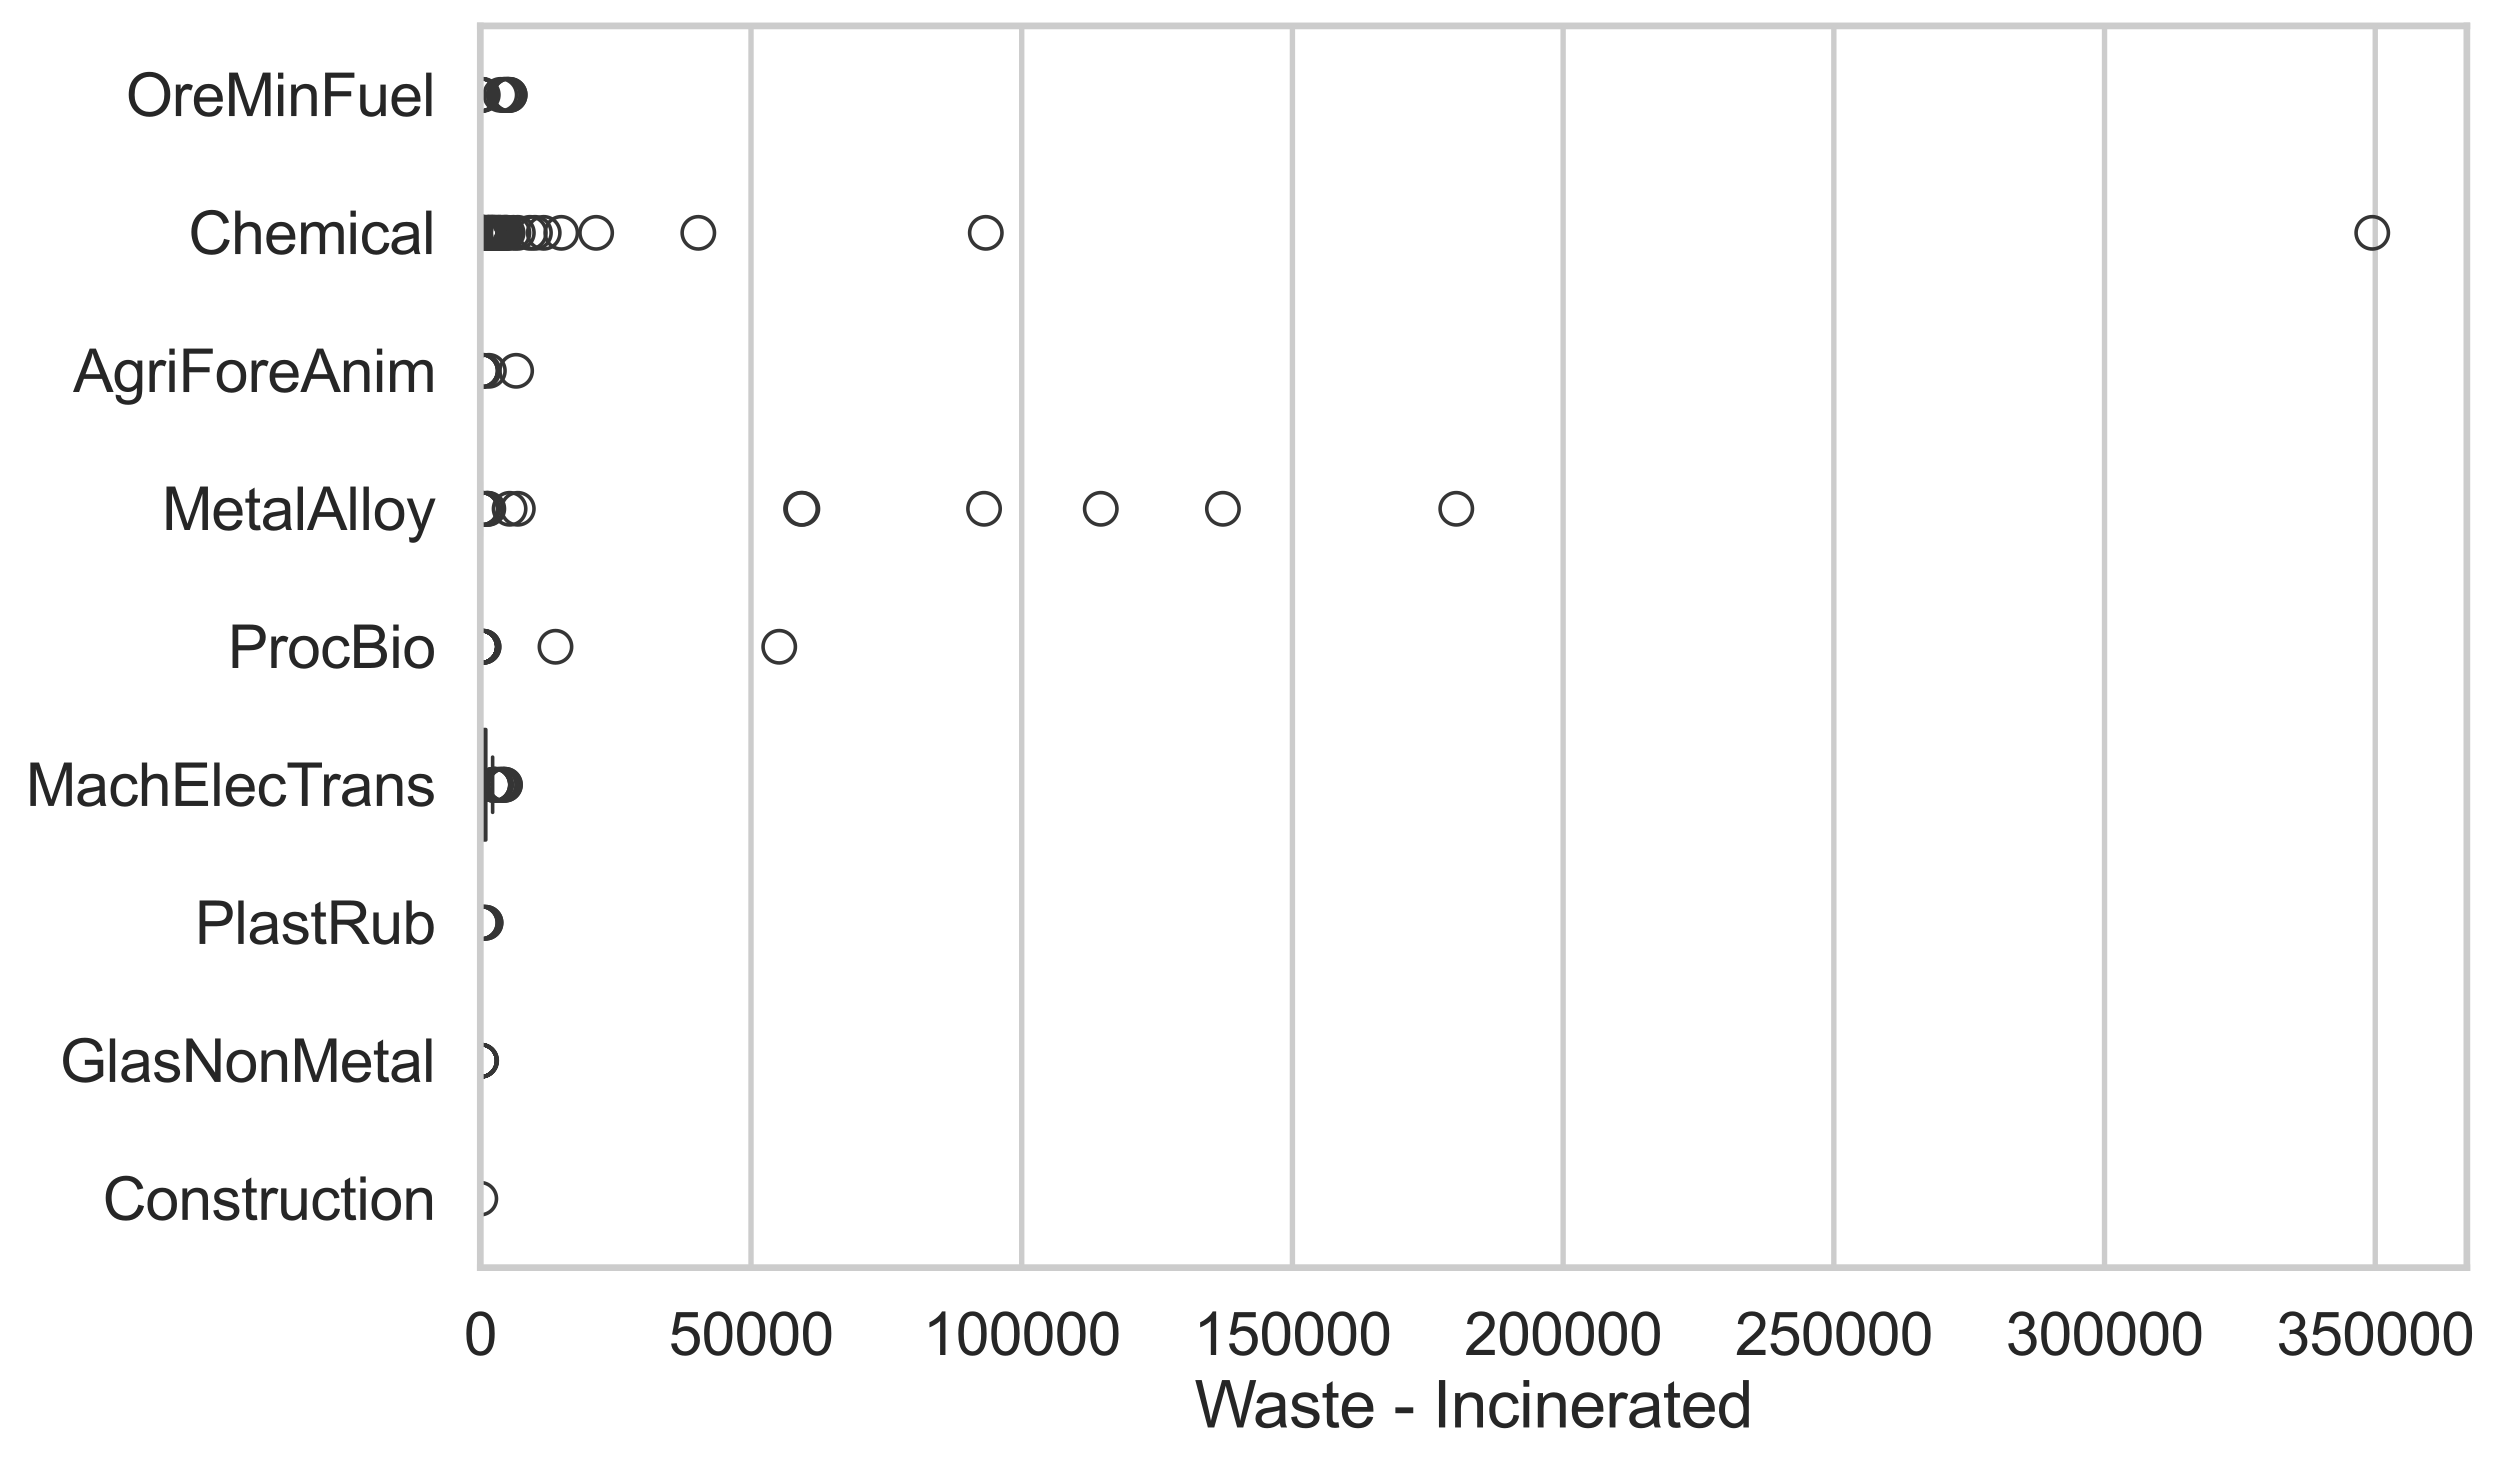 <?xml version="1.0" encoding="utf-8" standalone="no"?>
<!DOCTYPE svg PUBLIC "-//W3C//DTD SVG 1.1//EN"
  "http://www.w3.org/Graphics/SVG/1.1/DTD/svg11.dtd">
<svg xmlns:xlink="http://www.w3.org/1999/xlink" width="695.886pt" height="408.111pt" viewBox="0 0 695.886 408.111" xmlns="http://www.w3.org/2000/svg" version="1.1">
 <defs>
  <style type="text/css">*{stroke-linejoin: round; stroke-linecap: butt}</style>
 </defs>
 <g id="figure_1">
  <g id="patch_1">
   <path d="M 0 408.111 
L 695.886 408.111 
L 695.886 0 
L 0 0 
z
" style="fill: #ffffff"/>
  </g>
  <g id="axes_1">
   <g id="patch_2">
    <path d="M 133.697 352.86 
L 686.659 352.86 
L 686.659 7.2 
L 133.697 7.2 
z
" style="fill: #ffffff"/>
   </g>
   <g id="matplotlib.axis_1">
    <g id="xtick_1">
     <g id="line2d_1">
      <path d="M 133.697 352.86 
L 133.697 7.2 
" clip-path="url(#p7b40e8d16a)" style="fill: none; stroke: #cccccc; stroke-width: 1.5; stroke-linecap: round"/>
     </g>
     <g id="text_1">
      <!-- 0 -->
      <g style="fill: #262626" transform="translate(129.109 377.17) scale(0.165 -0.165)">
       <defs>
        <path id="ArialMT-30" d="M 266 2259 
Q 266 3072 433 3567 
Q 600 4063 929 4331 
Q 1259 4600 1759 4600 
Q 2128 4600 2406 4451 
Q 2684 4303 2865 4023 
Q 3047 3744 3150 3342 
Q 3253 2941 3253 2259 
Q 3253 1453 3087 958 
Q 2922 463 2592 192 
Q 2263 -78 1759 -78 
Q 1097 -78 719 397 
Q 266 969 266 2259 
z
M 844 2259 
Q 844 1131 1108 757 
Q 1372 384 1759 384 
Q 2147 384 2411 759 
Q 2675 1134 2675 2259 
Q 2675 3391 2411 3762 
Q 2147 4134 1753 4134 
Q 1366 4134 1134 3806 
Q 844 3388 844 2259 
z
" transform="scale(0.016)"/>
       </defs>
       <use xlink:href="#ArialMT-30"/>
      </g>
     </g>
    </g>
    <g id="xtick_2">
     <g id="line2d_2">
      <path d="M 209.049 352.86 
L 209.049 7.2 
" clip-path="url(#p7b40e8d16a)" style="fill: none; stroke: #cccccc; stroke-width: 1.5; stroke-linecap: round"/>
     </g>
     <g id="text_2">
      <!-- 50000 -->
      <g style="fill: #262626" transform="translate(186.11 377.17) scale(0.165 -0.165)">
       <defs>
        <path id="ArialMT-35" d="M 266 1200 
L 856 1250 
Q 922 819 1161 601 
Q 1400 384 1738 384 
Q 2144 384 2425 690 
Q 2706 997 2706 1503 
Q 2706 1984 2436 2262 
Q 2166 2541 1728 2541 
Q 1456 2541 1237 2417 
Q 1019 2294 894 2097 
L 366 2166 
L 809 4519 
L 3088 4519 
L 3088 3981 
L 1259 3981 
L 1013 2750 
Q 1425 3038 1878 3038 
Q 2478 3038 2890 2622 
Q 3303 2206 3303 1553 
Q 3303 931 2941 478 
Q 2500 -78 1738 -78 
Q 1113 -78 717 272 
Q 322 622 266 1200 
z
" transform="scale(0.016)"/>
       </defs>
       <use xlink:href="#ArialMT-35"/>
       <use xlink:href="#ArialMT-30" transform="translate(55.615 0)"/>
       <use xlink:href="#ArialMT-30" transform="translate(111.23 0)"/>
       <use xlink:href="#ArialMT-30" transform="translate(166.846 0)"/>
       <use xlink:href="#ArialMT-30" transform="translate(222.461 0)"/>
      </g>
     </g>
    </g>
    <g id="xtick_3">
     <g id="line2d_3">
      <path d="M 284.4 352.86 
L 284.4 7.2 
" clip-path="url(#p7b40e8d16a)" style="fill: none; stroke: #cccccc; stroke-width: 1.5; stroke-linecap: round"/>
     </g>
     <g id="text_3">
      <!-- 100000 -->
      <g style="fill: #262626" transform="translate(256.874 377.17) scale(0.165 -0.165)">
       <defs>
        <path id="ArialMT-31" d="M 2384 0 
L 1822 0 
L 1822 3584 
Q 1619 3391 1289 3197 
Q 959 3003 697 2906 
L 697 3450 
Q 1169 3672 1522 3987 
Q 1875 4303 2022 4600 
L 2384 4600 
L 2384 0 
z
" transform="scale(0.016)"/>
       </defs>
       <use xlink:href="#ArialMT-31"/>
       <use xlink:href="#ArialMT-30" transform="translate(55.615 0)"/>
       <use xlink:href="#ArialMT-30" transform="translate(111.23 0)"/>
       <use xlink:href="#ArialMT-30" transform="translate(166.846 0)"/>
       <use xlink:href="#ArialMT-30" transform="translate(222.461 0)"/>
       <use xlink:href="#ArialMT-30" transform="translate(278.076 0)"/>
      </g>
     </g>
    </g>
    <g id="xtick_4">
     <g id="line2d_4">
      <path d="M 359.752 352.86 
L 359.752 7.2 
" clip-path="url(#p7b40e8d16a)" style="fill: none; stroke: #cccccc; stroke-width: 1.5; stroke-linecap: round"/>
     </g>
     <g id="text_4">
      <!-- 150000 -->
      <g style="fill: #262626" transform="translate(332.226 377.17) scale(0.165 -0.165)">
       <use xlink:href="#ArialMT-31"/>
       <use xlink:href="#ArialMT-35" transform="translate(55.615 0)"/>
       <use xlink:href="#ArialMT-30" transform="translate(111.23 0)"/>
       <use xlink:href="#ArialMT-30" transform="translate(166.846 0)"/>
       <use xlink:href="#ArialMT-30" transform="translate(222.461 0)"/>
       <use xlink:href="#ArialMT-30" transform="translate(278.076 0)"/>
      </g>
     </g>
    </g>
    <g id="xtick_5">
     <g id="line2d_5">
      <path d="M 435.104 352.86 
L 435.104 7.2 
" clip-path="url(#p7b40e8d16a)" style="fill: none; stroke: #cccccc; stroke-width: 1.5; stroke-linecap: round"/>
     </g>
     <g id="text_5">
      <!-- 200000 -->
      <g style="fill: #262626" transform="translate(407.577 377.17) scale(0.165 -0.165)">
       <defs>
        <path id="ArialMT-32" d="M 3222 541 
L 3222 0 
L 194 0 
Q 188 203 259 391 
Q 375 700 629 1000 
Q 884 1300 1366 1694 
Q 2113 2306 2375 2664 
Q 2638 3022 2638 3341 
Q 2638 3675 2398 3904 
Q 2159 4134 1775 4134 
Q 1369 4134 1125 3890 
Q 881 3647 878 3216 
L 300 3275 
Q 359 3922 746 4261 
Q 1134 4600 1788 4600 
Q 2447 4600 2831 4234 
Q 3216 3869 3216 3328 
Q 3216 3053 3103 2787 
Q 2991 2522 2730 2228 
Q 2469 1934 1863 1422 
Q 1356 997 1212 845 
Q 1069 694 975 541 
L 3222 541 
z
" transform="scale(0.016)"/>
       </defs>
       <use xlink:href="#ArialMT-32"/>
       <use xlink:href="#ArialMT-30" transform="translate(55.615 0)"/>
       <use xlink:href="#ArialMT-30" transform="translate(111.23 0)"/>
       <use xlink:href="#ArialMT-30" transform="translate(166.846 0)"/>
       <use xlink:href="#ArialMT-30" transform="translate(222.461 0)"/>
       <use xlink:href="#ArialMT-30" transform="translate(278.076 0)"/>
      </g>
     </g>
    </g>
    <g id="xtick_6">
     <g id="line2d_6">
      <path d="M 510.456 352.86 
L 510.456 7.2 
" clip-path="url(#p7b40e8d16a)" style="fill: none; stroke: #cccccc; stroke-width: 1.5; stroke-linecap: round"/>
     </g>
     <g id="text_6">
      <!-- 250000 -->
      <g style="fill: #262626" transform="translate(482.929 377.17) scale(0.165 -0.165)">
       <use xlink:href="#ArialMT-32"/>
       <use xlink:href="#ArialMT-35" transform="translate(55.615 0)"/>
       <use xlink:href="#ArialMT-30" transform="translate(111.23 0)"/>
       <use xlink:href="#ArialMT-30" transform="translate(166.846 0)"/>
       <use xlink:href="#ArialMT-30" transform="translate(222.461 0)"/>
       <use xlink:href="#ArialMT-30" transform="translate(278.076 0)"/>
      </g>
     </g>
    </g>
    <g id="xtick_7">
     <g id="line2d_7">
      <path d="M 585.808 352.86 
L 585.808 7.2 
" clip-path="url(#p7b40e8d16a)" style="fill: none; stroke: #cccccc; stroke-width: 1.5; stroke-linecap: round"/>
     </g>
     <g id="text_7">
      <!-- 300000 -->
      <g style="fill: #262626" transform="translate(558.281 377.17) scale(0.165 -0.165)">
       <defs>
        <path id="ArialMT-33" d="M 269 1209 
L 831 1284 
Q 928 806 1161 595 
Q 1394 384 1728 384 
Q 2125 384 2398 659 
Q 2672 934 2672 1341 
Q 2672 1728 2419 1979 
Q 2166 2231 1775 2231 
Q 1616 2231 1378 2169 
L 1441 2663 
Q 1497 2656 1531 2656 
Q 1891 2656 2178 2843 
Q 2466 3031 2466 3422 
Q 2466 3731 2256 3934 
Q 2047 4138 1716 4138 
Q 1388 4138 1169 3931 
Q 950 3725 888 3313 
L 325 3413 
Q 428 3978 793 4289 
Q 1159 4600 1703 4600 
Q 2078 4600 2393 4439 
Q 2709 4278 2876 4000 
Q 3044 3722 3044 3409 
Q 3044 3113 2884 2869 
Q 2725 2625 2413 2481 
Q 2819 2388 3044 2092 
Q 3269 1797 3269 1353 
Q 3269 753 2831 336 
Q 2394 -81 1725 -81 
Q 1122 -81 723 278 
Q 325 638 269 1209 
z
" transform="scale(0.016)"/>
       </defs>
       <use xlink:href="#ArialMT-33"/>
       <use xlink:href="#ArialMT-30" transform="translate(55.615 0)"/>
       <use xlink:href="#ArialMT-30" transform="translate(111.23 0)"/>
       <use xlink:href="#ArialMT-30" transform="translate(166.846 0)"/>
       <use xlink:href="#ArialMT-30" transform="translate(222.461 0)"/>
       <use xlink:href="#ArialMT-30" transform="translate(278.076 0)"/>
      </g>
     </g>
    </g>
    <g id="xtick_8">
     <g id="line2d_8">
      <path d="M 661.159 352.86 
L 661.159 7.2 
" clip-path="url(#p7b40e8d16a)" style="fill: none; stroke: #cccccc; stroke-width: 1.5; stroke-linecap: round"/>
     </g>
     <g id="text_8">
      <!-- 350000 -->
      <g style="fill: #262626" transform="translate(633.633 377.17) scale(0.165 -0.165)">
       <use xlink:href="#ArialMT-33"/>
       <use xlink:href="#ArialMT-35" transform="translate(55.615 0)"/>
       <use xlink:href="#ArialMT-30" transform="translate(111.23 0)"/>
       <use xlink:href="#ArialMT-30" transform="translate(166.846 0)"/>
       <use xlink:href="#ArialMT-30" transform="translate(222.461 0)"/>
       <use xlink:href="#ArialMT-30" transform="translate(278.076 0)"/>
      </g>
     </g>
    </g>
    <g id="text_9">
     <!-- Waste - Incinerated -->
     <g style="fill: #262626" transform="translate(332.487 397.334) scale(0.18 -0.18)">
      <defs>
       <path id="ArialMT-57" d="M 1294 0 
L 78 4581 
L 700 4581 
L 1397 1578 
Q 1509 1106 1591 641 
Q 1766 1375 1797 1488 
L 2669 4581 
L 3400 4581 
L 4056 2263 
Q 4303 1400 4413 641 
Q 4500 1075 4641 1638 
L 5359 4581 
L 5969 4581 
L 4713 0 
L 4128 0 
L 3163 3491 
Q 3041 3928 3019 4028 
Q 2947 3713 2884 3491 
L 1913 0 
L 1294 0 
z
" transform="scale(0.016)"/>
       <path id="ArialMT-61" d="M 2588 409 
Q 2275 144 1986 34 
Q 1697 -75 1366 -75 
Q 819 -75 525 192 
Q 231 459 231 875 
Q 231 1119 342 1320 
Q 453 1522 633 1644 
Q 813 1766 1038 1828 
Q 1203 1872 1538 1913 
Q 2219 1994 2541 2106 
Q 2544 2222 2544 2253 
Q 2544 2597 2384 2738 
Q 2169 2928 1744 2928 
Q 1347 2928 1158 2789 
Q 969 2650 878 2297 
L 328 2372 
Q 403 2725 575 2942 
Q 747 3159 1072 3276 
Q 1397 3394 1825 3394 
Q 2250 3394 2515 3294 
Q 2781 3194 2906 3042 
Q 3031 2891 3081 2659 
Q 3109 2516 3109 2141 
L 3109 1391 
Q 3109 606 3145 398 
Q 3181 191 3288 0 
L 2700 0 
Q 2613 175 2588 409 
z
M 2541 1666 
Q 2234 1541 1622 1453 
Q 1275 1403 1131 1340 
Q 988 1278 909 1158 
Q 831 1038 831 891 
Q 831 666 1001 516 
Q 1172 366 1500 366 
Q 1825 366 2078 508 
Q 2331 650 2450 897 
Q 2541 1088 2541 1459 
L 2541 1666 
z
" transform="scale(0.016)"/>
       <path id="ArialMT-73" d="M 197 991 
L 753 1078 
Q 800 744 1014 566 
Q 1228 388 1613 388 
Q 2000 388 2187 545 
Q 2375 703 2375 916 
Q 2375 1106 2209 1216 
Q 2094 1291 1634 1406 
Q 1016 1563 777 1677 
Q 538 1791 414 1992 
Q 291 2194 291 2438 
Q 291 2659 392 2848 
Q 494 3038 669 3163 
Q 800 3259 1026 3326 
Q 1253 3394 1513 3394 
Q 1903 3394 2198 3281 
Q 2494 3169 2634 2976 
Q 2775 2784 2828 2463 
L 2278 2388 
Q 2241 2644 2061 2787 
Q 1881 2931 1553 2931 
Q 1166 2931 1000 2803 
Q 834 2675 834 2503 
Q 834 2394 903 2306 
Q 972 2216 1119 2156 
Q 1203 2125 1616 2013 
Q 2213 1853 2448 1751 
Q 2684 1650 2818 1456 
Q 2953 1263 2953 975 
Q 2953 694 2789 445 
Q 2625 197 2315 61 
Q 2006 -75 1616 -75 
Q 969 -75 630 194 
Q 291 463 197 991 
z
" transform="scale(0.016)"/>
       <path id="ArialMT-74" d="M 1650 503 
L 1731 6 
Q 1494 -44 1306 -44 
Q 1000 -44 831 53 
Q 663 150 594 308 
Q 525 466 525 972 
L 525 2881 
L 113 2881 
L 113 3319 
L 525 3319 
L 525 4141 
L 1084 4478 
L 1084 3319 
L 1650 3319 
L 1650 2881 
L 1084 2881 
L 1084 941 
Q 1084 700 1114 631 
Q 1144 563 1211 522 
Q 1278 481 1403 481 
Q 1497 481 1650 503 
z
" transform="scale(0.016)"/>
       <path id="ArialMT-65" d="M 2694 1069 
L 3275 997 
Q 3138 488 2766 206 
Q 2394 -75 1816 -75 
Q 1088 -75 661 373 
Q 234 822 234 1631 
Q 234 2469 665 2931 
Q 1097 3394 1784 3394 
Q 2450 3394 2872 2941 
Q 3294 2488 3294 1666 
Q 3294 1616 3291 1516 
L 816 1516 
Q 847 969 1125 678 
Q 1403 388 1819 388 
Q 2128 388 2347 550 
Q 2566 713 2694 1069 
z
M 847 1978 
L 2700 1978 
Q 2663 2397 2488 2606 
Q 2219 2931 1791 2931 
Q 1403 2931 1139 2672 
Q 875 2413 847 1978 
z
" transform="scale(0.016)"/>
       <path id="ArialMT-20" transform="scale(0.016)"/>
       <path id="ArialMT-2d" d="M 203 1375 
L 203 1941 
L 1931 1941 
L 1931 1375 
L 203 1375 
z
" transform="scale(0.016)"/>
       <path id="ArialMT-49" d="M 597 0 
L 597 4581 
L 1203 4581 
L 1203 0 
L 597 0 
z
" transform="scale(0.016)"/>
       <path id="ArialMT-6e" d="M 422 0 
L 422 3319 
L 928 3319 
L 928 2847 
Q 1294 3394 1984 3394 
Q 2284 3394 2536 3286 
Q 2788 3178 2913 3003 
Q 3038 2828 3088 2588 
Q 3119 2431 3119 2041 
L 3119 0 
L 2556 0 
L 2556 2019 
Q 2556 2363 2490 2533 
Q 2425 2703 2258 2804 
Q 2091 2906 1866 2906 
Q 1506 2906 1245 2678 
Q 984 2450 984 1813 
L 984 0 
L 422 0 
z
" transform="scale(0.016)"/>
       <path id="ArialMT-63" d="M 2588 1216 
L 3141 1144 
Q 3050 572 2676 248 
Q 2303 -75 1759 -75 
Q 1078 -75 664 370 
Q 250 816 250 1647 
Q 250 2184 428 2587 
Q 606 2991 970 3192 
Q 1334 3394 1763 3394 
Q 2303 3394 2647 3120 
Q 2991 2847 3088 2344 
L 2541 2259 
Q 2463 2594 2264 2762 
Q 2066 2931 1784 2931 
Q 1359 2931 1093 2626 
Q 828 2322 828 1663 
Q 828 994 1084 691 
Q 1341 388 1753 388 
Q 2084 388 2306 591 
Q 2528 794 2588 1216 
z
" transform="scale(0.016)"/>
       <path id="ArialMT-69" d="M 425 3934 
L 425 4581 
L 988 4581 
L 988 3934 
L 425 3934 
z
M 425 0 
L 425 3319 
L 988 3319 
L 988 0 
L 425 0 
z
" transform="scale(0.016)"/>
       <path id="ArialMT-72" d="M 416 0 
L 416 3319 
L 922 3319 
L 922 2816 
Q 1116 3169 1280 3281 
Q 1444 3394 1641 3394 
Q 1925 3394 2219 3213 
L 2025 2691 
Q 1819 2813 1613 2813 
Q 1428 2813 1281 2702 
Q 1134 2591 1072 2394 
Q 978 2094 978 1738 
L 978 0 
L 416 0 
z
" transform="scale(0.016)"/>
       <path id="ArialMT-64" d="M 2575 0 
L 2575 419 
Q 2259 -75 1647 -75 
Q 1250 -75 917 144 
Q 584 363 401 755 
Q 219 1147 219 1656 
Q 219 2153 384 2558 
Q 550 2963 881 3178 
Q 1213 3394 1622 3394 
Q 1922 3394 2156 3267 
Q 2391 3141 2538 2938 
L 2538 4581 
L 3097 4581 
L 3097 0 
L 2575 0 
z
M 797 1656 
Q 797 1019 1065 703 
Q 1334 388 1700 388 
Q 2069 388 2326 689 
Q 2584 991 2584 1609 
Q 2584 2291 2321 2609 
Q 2059 2928 1675 2928 
Q 1300 2928 1048 2622 
Q 797 2316 797 1656 
z
" transform="scale(0.016)"/>
      </defs>
      <use xlink:href="#ArialMT-57"/>
      <use xlink:href="#ArialMT-61" transform="translate(90.635 0)"/>
      <use xlink:href="#ArialMT-73" transform="translate(146.25 0)"/>
      <use xlink:href="#ArialMT-74" transform="translate(196.25 0)"/>
      <use xlink:href="#ArialMT-65" transform="translate(224.033 0)"/>
      <use xlink:href="#ArialMT-20" transform="translate(279.648 0)"/>
      <use xlink:href="#ArialMT-2d" transform="translate(307.432 0)"/>
      <use xlink:href="#ArialMT-20" transform="translate(340.732 0)"/>
      <use xlink:href="#ArialMT-49" transform="translate(368.516 0)"/>
      <use xlink:href="#ArialMT-6e" transform="translate(396.299 0)"/>
      <use xlink:href="#ArialMT-63" transform="translate(451.914 0)"/>
      <use xlink:href="#ArialMT-69" transform="translate(501.914 0)"/>
      <use xlink:href="#ArialMT-6e" transform="translate(524.131 0)"/>
      <use xlink:href="#ArialMT-65" transform="translate(579.746 0)"/>
      <use xlink:href="#ArialMT-72" transform="translate(635.361 0)"/>
      <use xlink:href="#ArialMT-61" transform="translate(668.662 0)"/>
      <use xlink:href="#ArialMT-74" transform="translate(724.277 0)"/>
      <use xlink:href="#ArialMT-65" transform="translate(752.061 0)"/>
      <use xlink:href="#ArialMT-64" transform="translate(807.676 0)"/>
     </g>
    </g>
   </g>
   <g id="matplotlib.axis_2">
    <g id="ytick_1">
     <g id="text_10">
      <!-- OreMinFuel -->
      <g style="fill: #262626" transform="translate(35.013 32.309) scale(0.165 -0.165)">
       <defs>
        <path id="ArialMT-4f" d="M 309 2231 
Q 309 3372 921 4017 
Q 1534 4663 2503 4663 
Q 3138 4663 3647 4359 
Q 4156 4056 4423 3514 
Q 4691 2972 4691 2284 
Q 4691 1588 4409 1038 
Q 4128 488 3612 205 
Q 3097 -78 2500 -78 
Q 1853 -78 1343 234 
Q 834 547 571 1087 
Q 309 1628 309 2231 
z
M 934 2222 
Q 934 1394 1379 917 
Q 1825 441 2497 441 
Q 3181 441 3623 922 
Q 4066 1403 4066 2288 
Q 4066 2847 3877 3264 
Q 3688 3681 3323 3911 
Q 2959 4141 2506 4141 
Q 1863 4141 1398 3698 
Q 934 3256 934 2222 
z
" transform="scale(0.016)"/>
        <path id="ArialMT-4d" d="M 475 0 
L 475 4581 
L 1388 4581 
L 2472 1338 
Q 2622 884 2691 659 
Q 2769 909 2934 1394 
L 4031 4581 
L 4847 4581 
L 4847 0 
L 4263 0 
L 4263 3834 
L 2931 0 
L 2384 0 
L 1059 3900 
L 1059 0 
L 475 0 
z
" transform="scale(0.016)"/>
        <path id="ArialMT-46" d="M 525 0 
L 525 4581 
L 3616 4581 
L 3616 4041 
L 1131 4041 
L 1131 2622 
L 3281 2622 
L 3281 2081 
L 1131 2081 
L 1131 0 
L 525 0 
z
" transform="scale(0.016)"/>
        <path id="ArialMT-75" d="M 2597 0 
L 2597 488 
Q 2209 -75 1544 -75 
Q 1250 -75 995 37 
Q 741 150 617 320 
Q 494 491 444 738 
Q 409 903 409 1263 
L 409 3319 
L 972 3319 
L 972 1478 
Q 972 1038 1006 884 
Q 1059 663 1231 536 
Q 1403 409 1656 409 
Q 1909 409 2131 539 
Q 2353 669 2445 892 
Q 2538 1116 2538 1541 
L 2538 3319 
L 3100 3319 
L 3100 0 
L 2597 0 
z
" transform="scale(0.016)"/>
        <path id="ArialMT-6c" d="M 409 0 
L 409 4581 
L 972 4581 
L 972 0 
L 409 0 
z
" transform="scale(0.016)"/>
       </defs>
       <use xlink:href="#ArialMT-4f"/>
       <use xlink:href="#ArialMT-72" transform="translate(77.783 0)"/>
       <use xlink:href="#ArialMT-65" transform="translate(111.084 0)"/>
       <use xlink:href="#ArialMT-4d" transform="translate(166.699 0)"/>
       <use xlink:href="#ArialMT-69" transform="translate(250 0)"/>
       <use xlink:href="#ArialMT-6e" transform="translate(272.217 0)"/>
       <use xlink:href="#ArialMT-46" transform="translate(327.832 0)"/>
       <use xlink:href="#ArialMT-75" transform="translate(388.916 0)"/>
       <use xlink:href="#ArialMT-65" transform="translate(444.531 0)"/>
       <use xlink:href="#ArialMT-6c" transform="translate(500.146 0)"/>
      </g>
     </g>
    </g>
    <g id="ytick_2">
     <g id="text_11">
      <!-- Chemical -->
      <g style="fill: #262626" transform="translate(52.428 70.715) scale(0.165 -0.165)">
       <defs>
        <path id="ArialMT-43" d="M 3763 1606 
L 4369 1453 
Q 4178 706 3683 314 
Q 3188 -78 2472 -78 
Q 1731 -78 1267 223 
Q 803 525 561 1097 
Q 319 1669 319 2325 
Q 319 3041 592 3573 
Q 866 4106 1370 4382 
Q 1875 4659 2481 4659 
Q 3169 4659 3637 4309 
Q 4106 3959 4291 3325 
L 3694 3184 
Q 3534 3684 3231 3912 
Q 2928 4141 2469 4141 
Q 1941 4141 1586 3887 
Q 1231 3634 1087 3207 
Q 944 2781 944 2328 
Q 944 1744 1114 1308 
Q 1284 872 1643 656 
Q 2003 441 2422 441 
Q 2931 441 3284 734 
Q 3638 1028 3763 1606 
z
" transform="scale(0.016)"/>
        <path id="ArialMT-68" d="M 422 0 
L 422 4581 
L 984 4581 
L 984 2938 
Q 1378 3394 1978 3394 
Q 2347 3394 2619 3248 
Q 2891 3103 3008 2847 
Q 3125 2591 3125 2103 
L 3125 0 
L 2563 0 
L 2563 2103 
Q 2563 2525 2380 2717 
Q 2197 2909 1863 2909 
Q 1613 2909 1392 2779 
Q 1172 2650 1078 2428 
Q 984 2206 984 1816 
L 984 0 
L 422 0 
z
" transform="scale(0.016)"/>
        <path id="ArialMT-6d" d="M 422 0 
L 422 3319 
L 925 3319 
L 925 2853 
Q 1081 3097 1340 3245 
Q 1600 3394 1931 3394 
Q 2300 3394 2536 3241 
Q 2772 3088 2869 2813 
Q 3263 3394 3894 3394 
Q 4388 3394 4653 3120 
Q 4919 2847 4919 2278 
L 4919 0 
L 4359 0 
L 4359 2091 
Q 4359 2428 4304 2576 
Q 4250 2725 4106 2815 
Q 3963 2906 3769 2906 
Q 3419 2906 3187 2673 
Q 2956 2441 2956 1928 
L 2956 0 
L 2394 0 
L 2394 2156 
Q 2394 2531 2256 2718 
Q 2119 2906 1806 2906 
Q 1569 2906 1367 2781 
Q 1166 2656 1075 2415 
Q 984 2175 984 1722 
L 984 0 
L 422 0 
z
" transform="scale(0.016)"/>
       </defs>
       <use xlink:href="#ArialMT-43"/>
       <use xlink:href="#ArialMT-68" transform="translate(72.217 0)"/>
       <use xlink:href="#ArialMT-65" transform="translate(127.832 0)"/>
       <use xlink:href="#ArialMT-6d" transform="translate(183.447 0)"/>
       <use xlink:href="#ArialMT-69" transform="translate(266.748 0)"/>
       <use xlink:href="#ArialMT-63" transform="translate(288.965 0)"/>
       <use xlink:href="#ArialMT-61" transform="translate(338.965 0)"/>
       <use xlink:href="#ArialMT-6c" transform="translate(394.58 0)"/>
      </g>
     </g>
    </g>
    <g id="ytick_3">
     <g id="text_12">
      <!-- AgriForeAnim -->
      <g style="fill: #262626" transform="translate(20.341 109.122) scale(0.165 -0.165)">
       <defs>
        <path id="ArialMT-41" d="M -9 0 
L 1750 4581 
L 2403 4581 
L 4278 0 
L 3588 0 
L 3053 1388 
L 1138 1388 
L 634 0 
L -9 0 
z
M 1313 1881 
L 2866 1881 
L 2388 3150 
Q 2169 3728 2063 4100 
Q 1975 3659 1816 3225 
L 1313 1881 
z
" transform="scale(0.016)"/>
        <path id="ArialMT-67" d="M 319 -275 
L 866 -356 
Q 900 -609 1056 -725 
Q 1266 -881 1628 -881 
Q 2019 -881 2231 -725 
Q 2444 -569 2519 -288 
Q 2563 -116 2559 434 
Q 2191 0 1641 0 
Q 956 0 581 494 
Q 206 988 206 1678 
Q 206 2153 378 2554 
Q 550 2956 876 3175 
Q 1203 3394 1644 3394 
Q 2231 3394 2613 2919 
L 2613 3319 
L 3131 3319 
L 3131 450 
Q 3131 -325 2973 -648 
Q 2816 -972 2473 -1159 
Q 2131 -1347 1631 -1347 
Q 1038 -1347 672 -1080 
Q 306 -813 319 -275 
z
M 784 1719 
Q 784 1066 1043 766 
Q 1303 466 1694 466 
Q 2081 466 2343 764 
Q 2606 1063 2606 1700 
Q 2606 2309 2336 2618 
Q 2066 2928 1684 2928 
Q 1309 2928 1046 2623 
Q 784 2319 784 1719 
z
" transform="scale(0.016)"/>
        <path id="ArialMT-6f" d="M 213 1659 
Q 213 2581 725 3025 
Q 1153 3394 1769 3394 
Q 2453 3394 2887 2945 
Q 3322 2497 3322 1706 
Q 3322 1066 3130 698 
Q 2938 331 2570 128 
Q 2203 -75 1769 -75 
Q 1072 -75 642 372 
Q 213 819 213 1659 
z
M 791 1659 
Q 791 1022 1069 705 
Q 1347 388 1769 388 
Q 2188 388 2466 706 
Q 2744 1025 2744 1678 
Q 2744 2294 2464 2611 
Q 2184 2928 1769 2928 
Q 1347 2928 1069 2612 
Q 791 2297 791 1659 
z
" transform="scale(0.016)"/>
       </defs>
       <use xlink:href="#ArialMT-41"/>
       <use xlink:href="#ArialMT-67" transform="translate(66.699 0)"/>
       <use xlink:href="#ArialMT-72" transform="translate(122.314 0)"/>
       <use xlink:href="#ArialMT-69" transform="translate(155.615 0)"/>
       <use xlink:href="#ArialMT-46" transform="translate(177.832 0)"/>
       <use xlink:href="#ArialMT-6f" transform="translate(238.916 0)"/>
       <use xlink:href="#ArialMT-72" transform="translate(294.531 0)"/>
       <use xlink:href="#ArialMT-65" transform="translate(327.832 0)"/>
       <use xlink:href="#ArialMT-41" transform="translate(383.447 0)"/>
       <use xlink:href="#ArialMT-6e" transform="translate(450.146 0)"/>
       <use xlink:href="#ArialMT-69" transform="translate(505.762 0)"/>
       <use xlink:href="#ArialMT-6d" transform="translate(527.979 0)"/>
      </g>
     </g>
    </g>
    <g id="ytick_4">
     <g id="text_13">
      <!-- MetalAlloy -->
      <g style="fill: #262626" transform="translate(45.088 147.529) scale(0.165 -0.165)">
       <defs>
        <path id="ArialMT-79" d="M 397 -1278 
L 334 -750 
Q 519 -800 656 -800 
Q 844 -800 956 -737 
Q 1069 -675 1141 -563 
Q 1194 -478 1313 -144 
Q 1328 -97 1363 -6 
L 103 3319 
L 709 3319 
L 1400 1397 
Q 1534 1031 1641 628 
Q 1738 1016 1872 1384 
L 2581 3319 
L 3144 3319 
L 1881 -56 
Q 1678 -603 1566 -809 
Q 1416 -1088 1222 -1217 
Q 1028 -1347 759 -1347 
Q 597 -1347 397 -1278 
z
" transform="scale(0.016)"/>
       </defs>
       <use xlink:href="#ArialMT-4d"/>
       <use xlink:href="#ArialMT-65" transform="translate(83.301 0)"/>
       <use xlink:href="#ArialMT-74" transform="translate(138.916 0)"/>
       <use xlink:href="#ArialMT-61" transform="translate(166.699 0)"/>
       <use xlink:href="#ArialMT-6c" transform="translate(222.314 0)"/>
       <use xlink:href="#ArialMT-41" transform="translate(244.531 0)"/>
       <use xlink:href="#ArialMT-6c" transform="translate(311.23 0)"/>
       <use xlink:href="#ArialMT-6c" transform="translate(333.447 0)"/>
       <use xlink:href="#ArialMT-6f" transform="translate(355.664 0)"/>
       <use xlink:href="#ArialMT-79" transform="translate(411.279 0)"/>
      </g>
     </g>
    </g>
    <g id="ytick_5">
     <g id="text_14">
      <!-- ProcBio -->
      <g style="fill: #262626" transform="translate(63.424 185.935) scale(0.165 -0.165)">
       <defs>
        <path id="ArialMT-50" d="M 494 0 
L 494 4581 
L 2222 4581 
Q 2678 4581 2919 4538 
Q 3256 4481 3484 4323 
Q 3713 4166 3852 3881 
Q 3991 3597 3991 3256 
Q 3991 2672 3619 2267 
Q 3247 1863 2275 1863 
L 1100 1863 
L 1100 0 
L 494 0 
z
M 1100 2403 
L 2284 2403 
Q 2872 2403 3119 2622 
Q 3366 2841 3366 3238 
Q 3366 3525 3220 3729 
Q 3075 3934 2838 4000 
Q 2684 4041 2272 4041 
L 1100 4041 
L 1100 2403 
z
" transform="scale(0.016)"/>
        <path id="ArialMT-42" d="M 469 0 
L 469 4581 
L 2188 4581 
Q 2713 4581 3030 4442 
Q 3347 4303 3526 4014 
Q 3706 3725 3706 3409 
Q 3706 3116 3547 2856 
Q 3388 2597 3066 2438 
Q 3481 2316 3704 2022 
Q 3928 1728 3928 1328 
Q 3928 1006 3792 729 
Q 3656 453 3456 303 
Q 3256 153 2954 76 
Q 2653 0 2216 0 
L 469 0 
z
M 1075 2656 
L 2066 2656 
Q 2469 2656 2644 2709 
Q 2875 2778 2992 2937 
Q 3109 3097 3109 3338 
Q 3109 3566 3000 3739 
Q 2891 3913 2687 3977 
Q 2484 4041 1991 4041 
L 1075 4041 
L 1075 2656 
z
M 1075 541 
L 2216 541 
Q 2509 541 2628 563 
Q 2838 600 2978 687 
Q 3119 775 3209 942 
Q 3300 1109 3300 1328 
Q 3300 1584 3169 1773 
Q 3038 1963 2805 2039 
Q 2572 2116 2134 2116 
L 1075 2116 
L 1075 541 
z
" transform="scale(0.016)"/>
       </defs>
       <use xlink:href="#ArialMT-50"/>
       <use xlink:href="#ArialMT-72" transform="translate(66.699 0)"/>
       <use xlink:href="#ArialMT-6f" transform="translate(100 0)"/>
       <use xlink:href="#ArialMT-63" transform="translate(155.615 0)"/>
       <use xlink:href="#ArialMT-42" transform="translate(205.615 0)"/>
       <use xlink:href="#ArialMT-69" transform="translate(272.314 0)"/>
       <use xlink:href="#ArialMT-6f" transform="translate(294.531 0)"/>
      </g>
     </g>
    </g>
    <g id="ytick_6">
     <g id="text_15">
      <!-- MachElecTrans -->
      <g style="fill: #262626" transform="translate(7.2 224.342) scale(0.165 -0.165)">
       <defs>
        <path id="ArialMT-45" d="M 506 0 
L 506 4581 
L 3819 4581 
L 3819 4041 
L 1113 4041 
L 1113 2638 
L 3647 2638 
L 3647 2100 
L 1113 2100 
L 1113 541 
L 3925 541 
L 3925 0 
L 506 0 
z
" transform="scale(0.016)"/>
        <path id="ArialMT-54" d="M 1659 0 
L 1659 4041 
L 150 4041 
L 150 4581 
L 3781 4581 
L 3781 4041 
L 2266 4041 
L 2266 0 
L 1659 0 
z
" transform="scale(0.016)"/>
       </defs>
       <use xlink:href="#ArialMT-4d"/>
       <use xlink:href="#ArialMT-61" transform="translate(83.301 0)"/>
       <use xlink:href="#ArialMT-63" transform="translate(138.916 0)"/>
       <use xlink:href="#ArialMT-68" transform="translate(188.916 0)"/>
       <use xlink:href="#ArialMT-45" transform="translate(244.531 0)"/>
       <use xlink:href="#ArialMT-6c" transform="translate(311.23 0)"/>
       <use xlink:href="#ArialMT-65" transform="translate(333.447 0)"/>
       <use xlink:href="#ArialMT-63" transform="translate(389.062 0)"/>
       <use xlink:href="#ArialMT-54" transform="translate(439.062 0)"/>
       <use xlink:href="#ArialMT-72" transform="translate(496.396 0)"/>
       <use xlink:href="#ArialMT-61" transform="translate(529.697 0)"/>
       <use xlink:href="#ArialMT-6e" transform="translate(585.312 0)"/>
       <use xlink:href="#ArialMT-73" transform="translate(640.928 0)"/>
      </g>
     </g>
    </g>
    <g id="ytick_7">
     <g id="text_16">
      <!-- PlastRub -->
      <g style="fill: #262626" transform="translate(54.248 262.749) scale(0.165 -0.165)">
       <defs>
        <path id="ArialMT-52" d="M 503 0 
L 503 4581 
L 2534 4581 
Q 3147 4581 3465 4457 
Q 3784 4334 3975 4021 
Q 4166 3709 4166 3331 
Q 4166 2844 3850 2509 
Q 3534 2175 2875 2084 
Q 3116 1969 3241 1856 
Q 3506 1613 3744 1247 
L 4541 0 
L 3778 0 
L 3172 953 
Q 2906 1366 2734 1584 
Q 2563 1803 2427 1890 
Q 2291 1978 2150 2013 
Q 2047 2034 1813 2034 
L 1109 2034 
L 1109 0 
L 503 0 
z
M 1109 2559 
L 2413 2559 
Q 2828 2559 3062 2645 
Q 3297 2731 3419 2920 
Q 3541 3109 3541 3331 
Q 3541 3656 3305 3865 
Q 3069 4075 2559 4075 
L 1109 4075 
L 1109 2559 
z
" transform="scale(0.016)"/>
        <path id="ArialMT-62" d="M 941 0 
L 419 0 
L 419 4581 
L 981 4581 
L 981 2947 
Q 1338 3394 1891 3394 
Q 2197 3394 2470 3270 
Q 2744 3147 2920 2923 
Q 3097 2700 3197 2384 
Q 3297 2069 3297 1709 
Q 3297 856 2875 390 
Q 2453 -75 1863 -75 
Q 1275 -75 941 416 
L 941 0 
z
M 934 1684 
Q 934 1088 1097 822 
Q 1363 388 1816 388 
Q 2184 388 2453 708 
Q 2722 1028 2722 1663 
Q 2722 2313 2464 2622 
Q 2206 2931 1841 2931 
Q 1472 2931 1203 2611 
Q 934 2291 934 1684 
z
" transform="scale(0.016)"/>
       </defs>
       <use xlink:href="#ArialMT-50"/>
       <use xlink:href="#ArialMT-6c" transform="translate(66.699 0)"/>
       <use xlink:href="#ArialMT-61" transform="translate(88.916 0)"/>
       <use xlink:href="#ArialMT-73" transform="translate(144.531 0)"/>
       <use xlink:href="#ArialMT-74" transform="translate(194.531 0)"/>
       <use xlink:href="#ArialMT-52" transform="translate(222.314 0)"/>
       <use xlink:href="#ArialMT-75" transform="translate(294.531 0)"/>
       <use xlink:href="#ArialMT-62" transform="translate(350.146 0)"/>
      </g>
     </g>
    </g>
    <g id="ytick_8">
     <g id="text_17">
      <!-- GlasNonMetal -->
      <g style="fill: #262626" transform="translate(16.659 301.155) scale(0.165 -0.165)">
       <defs>
        <path id="ArialMT-47" d="M 2638 1797 
L 2638 2334 
L 4578 2338 
L 4578 638 
Q 4131 281 3656 101 
Q 3181 -78 2681 -78 
Q 2006 -78 1454 211 
Q 903 500 622 1047 
Q 341 1594 341 2269 
Q 341 2938 620 3517 
Q 900 4097 1425 4378 
Q 1950 4659 2634 4659 
Q 3131 4659 3532 4498 
Q 3934 4338 4162 4050 
Q 4391 3763 4509 3300 
L 3963 3150 
Q 3859 3500 3706 3700 
Q 3553 3900 3268 4020 
Q 2984 4141 2638 4141 
Q 2222 4141 1919 4014 
Q 1616 3888 1430 3681 
Q 1244 3475 1141 3228 
Q 966 2803 966 2306 
Q 966 1694 1177 1281 
Q 1388 869 1791 669 
Q 2194 469 2647 469 
Q 3041 469 3416 620 
Q 3791 772 3984 944 
L 3984 1797 
L 2638 1797 
z
" transform="scale(0.016)"/>
        <path id="ArialMT-4e" d="M 488 0 
L 488 4581 
L 1109 4581 
L 3516 984 
L 3516 4581 
L 4097 4581 
L 4097 0 
L 3475 0 
L 1069 3600 
L 1069 0 
L 488 0 
z
" transform="scale(0.016)"/>
       </defs>
       <use xlink:href="#ArialMT-47"/>
       <use xlink:href="#ArialMT-6c" transform="translate(77.783 0)"/>
       <use xlink:href="#ArialMT-61" transform="translate(100 0)"/>
       <use xlink:href="#ArialMT-73" transform="translate(155.615 0)"/>
       <use xlink:href="#ArialMT-4e" transform="translate(205.615 0)"/>
       <use xlink:href="#ArialMT-6f" transform="translate(277.832 0)"/>
       <use xlink:href="#ArialMT-6e" transform="translate(333.447 0)"/>
       <use xlink:href="#ArialMT-4d" transform="translate(389.062 0)"/>
       <use xlink:href="#ArialMT-65" transform="translate(472.363 0)"/>
       <use xlink:href="#ArialMT-74" transform="translate(527.979 0)"/>
       <use xlink:href="#ArialMT-61" transform="translate(555.762 0)"/>
       <use xlink:href="#ArialMT-6c" transform="translate(611.377 0)"/>
      </g>
     </g>
    </g>
    <g id="ytick_9">
     <g id="text_18">
      <!-- Construction -->
      <g style="fill: #262626" transform="translate(28.575 339.562) scale(0.165 -0.165)">
       <use xlink:href="#ArialMT-43"/>
       <use xlink:href="#ArialMT-6f" transform="translate(72.217 0)"/>
       <use xlink:href="#ArialMT-6e" transform="translate(127.832 0)"/>
       <use xlink:href="#ArialMT-73" transform="translate(183.447 0)"/>
       <use xlink:href="#ArialMT-74" transform="translate(233.447 0)"/>
       <use xlink:href="#ArialMT-72" transform="translate(261.23 0)"/>
       <use xlink:href="#ArialMT-75" transform="translate(294.531 0)"/>
       <use xlink:href="#ArialMT-63" transform="translate(350.146 0)"/>
       <use xlink:href="#ArialMT-74" transform="translate(400.146 0)"/>
       <use xlink:href="#ArialMT-69" transform="translate(427.93 0)"/>
       <use xlink:href="#ArialMT-6f" transform="translate(450.146 0)"/>
       <use xlink:href="#ArialMT-6e" transform="translate(505.762 0)"/>
      </g>
     </g>
    </g>
   </g>
   <g id="patch_3">
    <path d="M 133.697 11.041 
L 133.697 41.766 
L 133.71 41.766 
L 133.71 11.041 
L 133.697 11.041 
z
" clip-path="url(#p7b40e8d16a)" style="fill: #ca74db; stroke: #353535; stroke-linejoin: miter"/>
   </g>
   <g id="line2d_9">
    <path d="M 133.697 26.403 
L 133.697 26.403 
" clip-path="url(#p7b40e8d16a)" style="fill: none; stroke: #353535"/>
   </g>
   <g id="line2d_10">
    <path d="M 133.71 26.403 
L 133.72 26.403 
" clip-path="url(#p7b40e8d16a)" style="fill: none; stroke: #353535"/>
   </g>
   <g id="line2d_11">
    <path d="M 133.697 18.722 
L 133.697 34.085 
" clip-path="url(#p7b40e8d16a)" style="fill: none; stroke: #353535; stroke-linecap: round"/>
   </g>
   <g id="line2d_12">
    <path d="M 133.72 18.722 
L 133.72 34.085 
" clip-path="url(#p7b40e8d16a)" style="fill: none; stroke: #353535; stroke-linecap: round"/>
   </g>
   <g id="line2d_13">
    <defs>
     <path id="mc823240c9e" d="M 0 4.5 
C 1.193 4.5 2.338 4.026 3.182 3.182 
C 4.026 2.338 4.5 1.193 4.5 0 
C 4.5 -1.193 4.026 -2.338 3.182 -3.182 
C 2.338 -4.026 1.193 -4.5 0 -4.5 
C -1.193 -4.5 -2.338 -4.026 -3.182 -3.182 
C -4.026 -2.338 -4.5 -1.193 -4.5 0 
C -4.5 1.193 -4.026 2.338 -3.182 3.182 
C -2.338 4.026 -1.193 4.5 0 4.5 
z
" style="stroke: #353535"/>
    </defs>
    <g clip-path="url(#p7b40e8d16a)">
     <use xlink:href="#mc823240c9e" x="140.292" y="26.403" style="fill-opacity: 0; stroke: #353535"/>
     <use xlink:href="#mc823240c9e" x="140.755" y="26.403" style="fill-opacity: 0; stroke: #353535"/>
     <use xlink:href="#mc823240c9e" x="141.226" y="26.403" style="fill-opacity: 0; stroke: #353535"/>
     <use xlink:href="#mc823240c9e" x="133.733" y="26.403" style="fill-opacity: 0; stroke: #353535"/>
     <use xlink:href="#mc823240c9e" x="139.284" y="26.403" style="fill-opacity: 0; stroke: #353535"/>
     <use xlink:href="#mc823240c9e" x="141.226" y="26.403" style="fill-opacity: 0; stroke: #353535"/>
     <use xlink:href="#mc823240c9e" x="133.848" y="26.403" style="fill-opacity: 0; stroke: #353535"/>
     <use xlink:href="#mc823240c9e" x="133.879" y="26.403" style="fill-opacity: 0; stroke: #353535"/>
     <use xlink:href="#mc823240c9e" x="141.031" y="26.403" style="fill-opacity: 0; stroke: #353535"/>
     <use xlink:href="#mc823240c9e" x="133.898" y="26.403" style="fill-opacity: 0; stroke: #353535"/>
     <use xlink:href="#mc823240c9e" x="141.865" y="26.403" style="fill-opacity: 0; stroke: #353535"/>
     <use xlink:href="#mc823240c9e" x="141.865" y="26.403" style="fill-opacity: 0; stroke: #353535"/>
     <use xlink:href="#mc823240c9e" x="133.739" y="26.403" style="fill-opacity: 0; stroke: #353535"/>
     <use xlink:href="#mc823240c9e" x="141.235" y="26.403" style="fill-opacity: 0; stroke: #353535"/>
     <use xlink:href="#mc823240c9e" x="133.778" y="26.403" style="fill-opacity: 0; stroke: #353535"/>
     <use xlink:href="#mc823240c9e" x="134.382" y="26.403" style="fill-opacity: 0; stroke: #353535"/>
     <use xlink:href="#mc823240c9e" x="140.317" y="26.403" style="fill-opacity: 0; stroke: #353535"/>
     <use xlink:href="#mc823240c9e" x="134.109" y="26.403" style="fill-opacity: 0; stroke: #353535"/>
     <use xlink:href="#mc823240c9e" x="141.423" y="26.403" style="fill-opacity: 0; stroke: #353535"/>
     <use xlink:href="#mc823240c9e" x="140.279" y="26.403" style="fill-opacity: 0; stroke: #353535"/>
    </g>
   </g>
   <g id="patch_4">
    <path d="M 133.708 49.447 
L 133.708 80.173 
L 133.743 80.173 
L 133.743 49.447 
L 133.708 49.447 
z
" clip-path="url(#p7b40e8d16a)" style="fill: #5ca236; stroke: #353535; stroke-linejoin: miter"/>
   </g>
   <g id="line2d_14">
    <path d="M 133.708 64.81 
L 133.697 64.81 
" clip-path="url(#p7b40e8d16a)" style="fill: none; stroke: #353535"/>
   </g>
   <g id="line2d_15">
    <path d="M 133.743 64.81 
L 133.789 64.81 
" clip-path="url(#p7b40e8d16a)" style="fill: none; stroke: #353535"/>
   </g>
   <g id="line2d_16">
    <path d="M 133.697 57.129 
L 133.697 72.491 
" clip-path="url(#p7b40e8d16a)" style="fill: none; stroke: #353535; stroke-linecap: round"/>
   </g>
   <g id="line2d_17">
    <path d="M 133.789 57.129 
L 133.789 72.491 
" clip-path="url(#p7b40e8d16a)" style="fill: none; stroke: #353535; stroke-linecap: round"/>
   </g>
   <g id="line2d_18">
    <g clip-path="url(#p7b40e8d16a)">
     <use xlink:href="#mc823240c9e" x="134.017" y="64.81" style="fill-opacity: 0; stroke: #353535"/>
     <use xlink:href="#mc823240c9e" x="274.402" y="64.81" style="fill-opacity: 0; stroke: #353535"/>
     <use xlink:href="#mc823240c9e" x="133.933" y="64.81" style="fill-opacity: 0; stroke: #353535"/>
     <use xlink:href="#mc823240c9e" x="134.815" y="64.81" style="fill-opacity: 0; stroke: #353535"/>
     <use xlink:href="#mc823240c9e" x="139.295" y="64.81" style="fill-opacity: 0; stroke: #353535"/>
     <use xlink:href="#mc823240c9e" x="133.985" y="64.81" style="fill-opacity: 0; stroke: #353535"/>
     <use xlink:href="#mc823240c9e" x="134.031" y="64.81" style="fill-opacity: 0; stroke: #353535"/>
     <use xlink:href="#mc823240c9e" x="133.894" y="64.81" style="fill-opacity: 0; stroke: #353535"/>
     <use xlink:href="#mc823240c9e" x="134.103" y="64.81" style="fill-opacity: 0; stroke: #353535"/>
     <use xlink:href="#mc823240c9e" x="140.88" y="64.81" style="fill-opacity: 0; stroke: #353535"/>
     <use xlink:href="#mc823240c9e" x="138.719" y="64.81" style="fill-opacity: 0; stroke: #353535"/>
     <use xlink:href="#mc823240c9e" x="135.517" y="64.81" style="fill-opacity: 0; stroke: #353535"/>
     <use xlink:href="#mc823240c9e" x="165.939" y="64.81" style="fill-opacity: 0; stroke: #353535"/>
     <use xlink:href="#mc823240c9e" x="134.199" y="64.81" style="fill-opacity: 0; stroke: #353535"/>
     <use xlink:href="#mc823240c9e" x="134.086" y="64.81" style="fill-opacity: 0; stroke: #353535"/>
     <use xlink:href="#mc823240c9e" x="133.813" y="64.81" style="fill-opacity: 0; stroke: #353535"/>
     <use xlink:href="#mc823240c9e" x="134.147" y="64.81" style="fill-opacity: 0; stroke: #353535"/>
     <use xlink:href="#mc823240c9e" x="134.47" y="64.81" style="fill-opacity: 0; stroke: #353535"/>
     <use xlink:href="#mc823240c9e" x="136.097" y="64.81" style="fill-opacity: 0; stroke: #353535"/>
     <use xlink:href="#mc823240c9e" x="137.214" y="64.81" style="fill-opacity: 0; stroke: #353535"/>
     <use xlink:href="#mc823240c9e" x="133.796" y="64.81" style="fill-opacity: 0; stroke: #353535"/>
     <use xlink:href="#mc823240c9e" x="137.094" y="64.81" style="fill-opacity: 0; stroke: #353535"/>
     <use xlink:href="#mc823240c9e" x="134.133" y="64.81" style="fill-opacity: 0; stroke: #353535"/>
     <use xlink:href="#mc823240c9e" x="133.82" y="64.81" style="fill-opacity: 0; stroke: #353535"/>
     <use xlink:href="#mc823240c9e" x="134.33" y="64.81" style="fill-opacity: 0; stroke: #353535"/>
     <use xlink:href="#mc823240c9e" x="133.973" y="64.81" style="fill-opacity: 0; stroke: #353535"/>
     <use xlink:href="#mc823240c9e" x="137.801" y="64.81" style="fill-opacity: 0; stroke: #353535"/>
     <use xlink:href="#mc823240c9e" x="137.242" y="64.81" style="fill-opacity: 0; stroke: #353535"/>
     <use xlink:href="#mc823240c9e" x="133.813" y="64.81" style="fill-opacity: 0; stroke: #353535"/>
     <use xlink:href="#mc823240c9e" x="134.046" y="64.81" style="fill-opacity: 0; stroke: #353535"/>
     <use xlink:href="#mc823240c9e" x="136.579" y="64.81" style="fill-opacity: 0; stroke: #353535"/>
     <use xlink:href="#mc823240c9e" x="136.798" y="64.81" style="fill-opacity: 0; stroke: #353535"/>
     <use xlink:href="#mc823240c9e" x="660.327" y="64.81" style="fill-opacity: 0; stroke: #353535"/>
     <use xlink:href="#mc823240c9e" x="133.803" y="64.81" style="fill-opacity: 0; stroke: #353535"/>
     <use xlink:href="#mc823240c9e" x="148.906" y="64.81" style="fill-opacity: 0; stroke: #353535"/>
     <use xlink:href="#mc823240c9e" x="133.802" y="64.81" style="fill-opacity: 0; stroke: #353535"/>
     <use xlink:href="#mc823240c9e" x="139.918" y="64.81" style="fill-opacity: 0; stroke: #353535"/>
     <use xlink:href="#mc823240c9e" x="134.622" y="64.81" style="fill-opacity: 0; stroke: #353535"/>
     <use xlink:href="#mc823240c9e" x="133.905" y="64.81" style="fill-opacity: 0; stroke: #353535"/>
     <use xlink:href="#mc823240c9e" x="135.915" y="64.81" style="fill-opacity: 0; stroke: #353535"/>
     <use xlink:href="#mc823240c9e" x="134.04" y="64.81" style="fill-opacity: 0; stroke: #353535"/>
     <use xlink:href="#mc823240c9e" x="133.799" y="64.81" style="fill-opacity: 0; stroke: #353535"/>
     <use xlink:href="#mc823240c9e" x="133.831" y="64.81" style="fill-opacity: 0; stroke: #353535"/>
     <use xlink:href="#mc823240c9e" x="140.307" y="64.81" style="fill-opacity: 0; stroke: #353535"/>
     <use xlink:href="#mc823240c9e" x="133.799" y="64.81" style="fill-opacity: 0; stroke: #353535"/>
     <use xlink:href="#mc823240c9e" x="151.347" y="64.81" style="fill-opacity: 0; stroke: #353535"/>
     <use xlink:href="#mc823240c9e" x="138.377" y="64.81" style="fill-opacity: 0; stroke: #353535"/>
     <use xlink:href="#mc823240c9e" x="156.23" y="64.81" style="fill-opacity: 0; stroke: #353535"/>
     <use xlink:href="#mc823240c9e" x="138.941" y="64.81" style="fill-opacity: 0; stroke: #353535"/>
     <use xlink:href="#mc823240c9e" x="133.795" y="64.81" style="fill-opacity: 0; stroke: #353535"/>
     <use xlink:href="#mc823240c9e" x="133.892" y="64.81" style="fill-opacity: 0; stroke: #353535"/>
     <use xlink:href="#mc823240c9e" x="136.724" y="64.81" style="fill-opacity: 0; stroke: #353535"/>
     <use xlink:href="#mc823240c9e" x="136.004" y="64.81" style="fill-opacity: 0; stroke: #353535"/>
     <use xlink:href="#mc823240c9e" x="133.797" y="64.81" style="fill-opacity: 0; stroke: #353535"/>
     <use xlink:href="#mc823240c9e" x="133.857" y="64.81" style="fill-opacity: 0; stroke: #353535"/>
     <use xlink:href="#mc823240c9e" x="194.379" y="64.81" style="fill-opacity: 0; stroke: #353535"/>
     <use xlink:href="#mc823240c9e" x="142.919" y="64.81" style="fill-opacity: 0; stroke: #353535"/>
     <use xlink:href="#mc823240c9e" x="133.895" y="64.81" style="fill-opacity: 0; stroke: #353535"/>
     <use xlink:href="#mc823240c9e" x="137.546" y="64.81" style="fill-opacity: 0; stroke: #353535"/>
     <use xlink:href="#mc823240c9e" x="134.204" y="64.81" style="fill-opacity: 0; stroke: #353535"/>
     <use xlink:href="#mc823240c9e" x="135.212" y="64.81" style="fill-opacity: 0; stroke: #353535"/>
     <use xlink:href="#mc823240c9e" x="134.387" y="64.81" style="fill-opacity: 0; stroke: #353535"/>
     <use xlink:href="#mc823240c9e" x="133.932" y="64.81" style="fill-opacity: 0; stroke: #353535"/>
     <use xlink:href="#mc823240c9e" x="133.971" y="64.81" style="fill-opacity: 0; stroke: #353535"/>
     <use xlink:href="#mc823240c9e" x="139.221" y="64.81" style="fill-opacity: 0; stroke: #353535"/>
     <use xlink:href="#mc823240c9e" x="140.536" y="64.81" style="fill-opacity: 0; stroke: #353535"/>
     <use xlink:href="#mc823240c9e" x="133.818" y="64.81" style="fill-opacity: 0; stroke: #353535"/>
     <use xlink:href="#mc823240c9e" x="141.299" y="64.81" style="fill-opacity: 0; stroke: #353535"/>
     <use xlink:href="#mc823240c9e" x="134.091" y="64.81" style="fill-opacity: 0; stroke: #353535"/>
     <use xlink:href="#mc823240c9e" x="136.078" y="64.81" style="fill-opacity: 0; stroke: #353535"/>
     <use xlink:href="#mc823240c9e" x="133.819" y="64.81" style="fill-opacity: 0; stroke: #353535"/>
     <use xlink:href="#mc823240c9e" x="147.482" y="64.81" style="fill-opacity: 0; stroke: #353535"/>
     <use xlink:href="#mc823240c9e" x="140.937" y="64.81" style="fill-opacity: 0; stroke: #353535"/>
     <use xlink:href="#mc823240c9e" x="134.505" y="64.81" style="fill-opacity: 0; stroke: #353535"/>
     <use xlink:href="#mc823240c9e" x="144.15" y="64.81" style="fill-opacity: 0; stroke: #353535"/>
     <use xlink:href="#mc823240c9e" x="138.06" y="64.81" style="fill-opacity: 0; stroke: #353535"/>
     <use xlink:href="#mc823240c9e" x="134.042" y="64.81" style="fill-opacity: 0; stroke: #353535"/>
    </g>
   </g>
   <g id="patch_5">
    <path d="M 133.699 87.854 
L 133.699 118.579 
L 133.796 118.579 
L 133.796 87.854 
L 133.699 87.854 
z
" clip-path="url(#p7b40e8d16a)" style="fill: #68afd7; stroke: #353535; stroke-linejoin: miter"/>
   </g>
   <g id="line2d_19">
    <path d="M 133.699 103.217 
L 133.697 103.217 
" clip-path="url(#p7b40e8d16a)" style="fill: none; stroke: #353535"/>
   </g>
   <g id="line2d_20">
    <path d="M 133.796 103.217 
L 133.885 103.217 
" clip-path="url(#p7b40e8d16a)" style="fill: none; stroke: #353535"/>
   </g>
   <g id="line2d_21">
    <path d="M 133.697 95.535 
L 133.697 110.898 
" clip-path="url(#p7b40e8d16a)" style="fill: none; stroke: #353535; stroke-linecap: round"/>
   </g>
   <g id="line2d_22">
    <path d="M 133.885 95.535 
L 133.885 110.898 
" clip-path="url(#p7b40e8d16a)" style="fill: none; stroke: #353535; stroke-linecap: round"/>
   </g>
   <g id="line2d_23">
    <g clip-path="url(#p7b40e8d16a)">
     <use xlink:href="#mc823240c9e" x="134.567" y="103.217" style="fill-opacity: 0; stroke: #353535"/>
     <use xlink:href="#mc823240c9e" x="134.11" y="103.217" style="fill-opacity: 0; stroke: #353535"/>
     <use xlink:href="#mc823240c9e" x="136.085" y="103.217" style="fill-opacity: 0; stroke: #353535"/>
     <use xlink:href="#mc823240c9e" x="134.072" y="103.217" style="fill-opacity: 0; stroke: #353535"/>
     <use xlink:href="#mc823240c9e" x="143.667" y="103.217" style="fill-opacity: 0; stroke: #353535"/>
     <use xlink:href="#mc823240c9e" x="134.007" y="103.217" style="fill-opacity: 0; stroke: #353535"/>
     <use xlink:href="#mc823240c9e" x="133.969" y="103.217" style="fill-opacity: 0; stroke: #353535"/>
     <use xlink:href="#mc823240c9e" x="134.014" y="103.217" style="fill-opacity: 0; stroke: #353535"/>
    </g>
   </g>
   <g id="patch_6">
    <path d="M 133.703 126.261 
L 133.703 156.986 
L 133.806 156.986 
L 133.806 126.261 
L 133.703 126.261 
z
" clip-path="url(#p7b40e8d16a)" style="fill: #daac58; stroke: #353535; stroke-linejoin: miter"/>
   </g>
   <g id="line2d_24">
    <path d="M 133.703 141.623 
L 133.697 141.623 
" clip-path="url(#p7b40e8d16a)" style="fill: none; stroke: #353535"/>
   </g>
   <g id="line2d_25">
    <path d="M 133.806 141.623 
L 133.952 141.623 
" clip-path="url(#p7b40e8d16a)" style="fill: none; stroke: #353535"/>
   </g>
   <g id="line2d_26">
    <path d="M 133.697 133.942 
L 133.697 149.305 
" clip-path="url(#p7b40e8d16a)" style="fill: none; stroke: #353535; stroke-linecap: round"/>
   </g>
   <g id="line2d_27">
    <path d="M 133.952 133.942 
L 133.952 149.305 
" clip-path="url(#p7b40e8d16a)" style="fill: none; stroke: #353535; stroke-linecap: round"/>
   </g>
   <g id="line2d_28">
    <g clip-path="url(#p7b40e8d16a)">
     <use xlink:href="#mc823240c9e" x="134.094" y="141.623" style="fill-opacity: 0; stroke: #353535"/>
     <use xlink:href="#mc823240c9e" x="135.627" y="141.623" style="fill-opacity: 0; stroke: #353535"/>
     <use xlink:href="#mc823240c9e" x="222.981" y="141.623" style="fill-opacity: 0; stroke: #353535"/>
     <use xlink:href="#mc823240c9e" x="134.08" y="141.623" style="fill-opacity: 0; stroke: #353535"/>
     <use xlink:href="#mc823240c9e" x="134.093" y="141.623" style="fill-opacity: 0; stroke: #353535"/>
     <use xlink:href="#mc823240c9e" x="273.915" y="141.623" style="fill-opacity: 0; stroke: #353535"/>
     <use xlink:href="#mc823240c9e" x="223.343" y="141.623" style="fill-opacity: 0; stroke: #353535"/>
     <use xlink:href="#mc823240c9e" x="141.85" y="141.623" style="fill-opacity: 0; stroke: #353535"/>
     <use xlink:href="#mc823240c9e" x="134.067" y="141.623" style="fill-opacity: 0; stroke: #353535"/>
     <use xlink:href="#mc823240c9e" x="306.405" y="141.623" style="fill-opacity: 0; stroke: #353535"/>
     <use xlink:href="#mc823240c9e" x="340.404" y="141.623" style="fill-opacity: 0; stroke: #353535"/>
     <use xlink:href="#mc823240c9e" x="134.485" y="141.623" style="fill-opacity: 0; stroke: #353535"/>
     <use xlink:href="#mc823240c9e" x="135.394" y="141.623" style="fill-opacity: 0; stroke: #353535"/>
     <use xlink:href="#mc823240c9e" x="133.983" y="141.623" style="fill-opacity: 0; stroke: #353535"/>
     <use xlink:href="#mc823240c9e" x="144.139" y="141.623" style="fill-opacity: 0; stroke: #353535"/>
     <use xlink:href="#mc823240c9e" x="405.361" y="141.623" style="fill-opacity: 0; stroke: #353535"/>
     <use xlink:href="#mc823240c9e" x="135.923" y="141.623" style="fill-opacity: 0; stroke: #353535"/>
    </g>
   </g>
   <g id="patch_7">
    <path d="M 133.699 164.667 
L 133.699 195.393 
L 133.723 195.393 
L 133.723 164.667 
L 133.699 164.667 
z
" clip-path="url(#p7b40e8d16a)" style="fill: #166c9c; stroke: #353535; stroke-linejoin: miter"/>
   </g>
   <g id="line2d_29">
    <path d="M 133.699 180.03 
L 133.697 180.03 
" clip-path="url(#p7b40e8d16a)" style="fill: none; stroke: #353535"/>
   </g>
   <g id="line2d_30">
    <path d="M 133.723 180.03 
L 133.759 180.03 
" clip-path="url(#p7b40e8d16a)" style="fill: none; stroke: #353535"/>
   </g>
   <g id="line2d_31">
    <path d="M 133.697 172.349 
L 133.697 187.711 
" clip-path="url(#p7b40e8d16a)" style="fill: none; stroke: #353535; stroke-linecap: round"/>
   </g>
   <g id="line2d_32">
    <path d="M 133.759 172.349 
L 133.759 187.711 
" clip-path="url(#p7b40e8d16a)" style="fill: none; stroke: #353535; stroke-linecap: round"/>
   </g>
   <g id="line2d_33">
    <g clip-path="url(#p7b40e8d16a)">
     <use xlink:href="#mc823240c9e" x="133.808" y="180.03" style="fill-opacity: 0; stroke: #353535"/>
     <use xlink:href="#mc823240c9e" x="133.77" y="180.03" style="fill-opacity: 0; stroke: #353535"/>
     <use xlink:href="#mc823240c9e" x="134.073" y="180.03" style="fill-opacity: 0; stroke: #353535"/>
     <use xlink:href="#mc823240c9e" x="133.784" y="180.03" style="fill-opacity: 0; stroke: #353535"/>
     <use xlink:href="#mc823240c9e" x="154.622" y="180.03" style="fill-opacity: 0; stroke: #353535"/>
     <use xlink:href="#mc823240c9e" x="133.789" y="180.03" style="fill-opacity: 0; stroke: #353535"/>
     <use xlink:href="#mc823240c9e" x="133.771" y="180.03" style="fill-opacity: 0; stroke: #353535"/>
     <use xlink:href="#mc823240c9e" x="133.975" y="180.03" style="fill-opacity: 0; stroke: #353535"/>
     <use xlink:href="#mc823240c9e" x="133.769" y="180.03" style="fill-opacity: 0; stroke: #353535"/>
     <use xlink:href="#mc823240c9e" x="133.792" y="180.03" style="fill-opacity: 0; stroke: #353535"/>
     <use xlink:href="#mc823240c9e" x="133.815" y="180.03" style="fill-opacity: 0; stroke: #353535"/>
     <use xlink:href="#mc823240c9e" x="133.991" y="180.03" style="fill-opacity: 0; stroke: #353535"/>
     <use xlink:href="#mc823240c9e" x="133.765" y="180.03" style="fill-opacity: 0; stroke: #353535"/>
     <use xlink:href="#mc823240c9e" x="133.856" y="180.03" style="fill-opacity: 0; stroke: #353535"/>
     <use xlink:href="#mc823240c9e" x="133.777" y="180.03" style="fill-opacity: 0; stroke: #353535"/>
     <use xlink:href="#mc823240c9e" x="134.133" y="180.03" style="fill-opacity: 0; stroke: #353535"/>
     <use xlink:href="#mc823240c9e" x="134.414" y="180.03" style="fill-opacity: 0; stroke: #353535"/>
     <use xlink:href="#mc823240c9e" x="133.789" y="180.03" style="fill-opacity: 0; stroke: #353535"/>
     <use xlink:href="#mc823240c9e" x="134.068" y="180.03" style="fill-opacity: 0; stroke: #353535"/>
     <use xlink:href="#mc823240c9e" x="134.6" y="180.03" style="fill-opacity: 0; stroke: #353535"/>
     <use xlink:href="#mc823240c9e" x="134.437" y="180.03" style="fill-opacity: 0; stroke: #353535"/>
     <use xlink:href="#mc823240c9e" x="216.904" y="180.03" style="fill-opacity: 0; stroke: #353535"/>
     <use xlink:href="#mc823240c9e" x="133.774" y="180.03" style="fill-opacity: 0; stroke: #353535"/>
     <use xlink:href="#mc823240c9e" x="133.803" y="180.03" style="fill-opacity: 0; stroke: #353535"/>
     <use xlink:href="#mc823240c9e" x="134.595" y="180.03" style="fill-opacity: 0; stroke: #353535"/>
     <use xlink:href="#mc823240c9e" x="133.916" y="180.03" style="fill-opacity: 0; stroke: #353535"/>
     <use xlink:href="#mc823240c9e" x="133.772" y="180.03" style="fill-opacity: 0; stroke: #353535"/>
     <use xlink:href="#mc823240c9e" x="133.885" y="180.03" style="fill-opacity: 0; stroke: #353535"/>
     <use xlink:href="#mc823240c9e" x="133.826" y="180.03" style="fill-opacity: 0; stroke: #353535"/>
    </g>
   </g>
   <g id="patch_8">
    <path d="M 133.884 203.074 
L 133.884 233.799 
L 135.222 233.799 
L 135.222 203.074 
L 133.884 203.074 
z
" clip-path="url(#p7b40e8d16a)" style="fill: #ba611b; stroke: #353535; stroke-linejoin: miter"/>
   </g>
   <g id="line2d_34">
    <path d="M 133.884 218.437 
L 133.7 218.437 
" clip-path="url(#p7b40e8d16a)" style="fill: none; stroke: #353535"/>
   </g>
   <g id="line2d_35">
    <path d="M 135.222 218.437 
L 137.126 218.437 
" clip-path="url(#p7b40e8d16a)" style="fill: none; stroke: #353535"/>
   </g>
   <g id="line2d_36">
    <path d="M 133.7 210.755 
L 133.7 226.118 
" clip-path="url(#p7b40e8d16a)" style="fill: none; stroke: #353535; stroke-linecap: round"/>
   </g>
   <g id="line2d_37">
    <path d="M 137.126 210.755 
L 137.126 226.118 
" clip-path="url(#p7b40e8d16a)" style="fill: none; stroke: #353535; stroke-linecap: round"/>
   </g>
   <g id="line2d_38">
    <g clip-path="url(#p7b40e8d16a)">
     <use xlink:href="#mc823240c9e" x="139.982" y="218.437" style="fill-opacity: 0; stroke: #353535"/>
     <use xlink:href="#mc823240c9e" x="140.5" y="218.437" style="fill-opacity: 0; stroke: #353535"/>
     <use xlink:href="#mc823240c9e" x="139.167" y="218.437" style="fill-opacity: 0; stroke: #353535"/>
     <use xlink:href="#mc823240c9e" x="137.402" y="218.437" style="fill-opacity: 0; stroke: #353535"/>
     <use xlink:href="#mc823240c9e" x="138.138" y="218.437" style="fill-opacity: 0; stroke: #353535"/>
     <use xlink:href="#mc823240c9e" x="139.15" y="218.437" style="fill-opacity: 0; stroke: #353535"/>
     <use xlink:href="#mc823240c9e" x="137.393" y="218.437" style="fill-opacity: 0; stroke: #353535"/>
     <use xlink:href="#mc823240c9e" x="139.965" y="218.437" style="fill-opacity: 0; stroke: #353535"/>
     <use xlink:href="#mc823240c9e" x="140.582" y="218.437" style="fill-opacity: 0; stroke: #353535"/>
     <use xlink:href="#mc823240c9e" x="137.791" y="218.437" style="fill-opacity: 0; stroke: #353535"/>
     <use xlink:href="#mc823240c9e" x="137.399" y="218.437" style="fill-opacity: 0; stroke: #353535"/>
    </g>
   </g>
   <g id="patch_9">
    <path d="M 133.722 241.481 
L 133.722 272.206 
L 133.785 272.206 
L 133.785 241.481 
L 133.722 241.481 
z
" clip-path="url(#p7b40e8d16a)" style="fill: #e33eb2; stroke: #353535; stroke-linejoin: miter"/>
   </g>
   <g id="line2d_39">
    <path d="M 133.722 256.843 
L 133.698 256.843 
" clip-path="url(#p7b40e8d16a)" style="fill: none; stroke: #353535"/>
   </g>
   <g id="line2d_40">
    <path d="M 133.785 256.843 
L 133.866 256.843 
" clip-path="url(#p7b40e8d16a)" style="fill: none; stroke: #353535"/>
   </g>
   <g id="line2d_41">
    <path d="M 133.698 249.162 
L 133.698 264.525 
" clip-path="url(#p7b40e8d16a)" style="fill: none; stroke: #353535; stroke-linecap: round"/>
   </g>
   <g id="line2d_42">
    <path d="M 133.866 249.162 
L 133.866 264.525 
" clip-path="url(#p7b40e8d16a)" style="fill: none; stroke: #353535; stroke-linecap: round"/>
   </g>
   <g id="line2d_43">
    <g clip-path="url(#p7b40e8d16a)">
     <use xlink:href="#mc823240c9e" x="134.054" y="256.843" style="fill-opacity: 0; stroke: #353535"/>
     <use xlink:href="#mc823240c9e" x="133.974" y="256.843" style="fill-opacity: 0; stroke: #353535"/>
     <use xlink:href="#mc823240c9e" x="134.491" y="256.843" style="fill-opacity: 0; stroke: #353535"/>
     <use xlink:href="#mc823240c9e" x="133.968" y="256.843" style="fill-opacity: 0; stroke: #353535"/>
     <use xlink:href="#mc823240c9e" x="135.157" y="256.843" style="fill-opacity: 0; stroke: #353535"/>
     <use xlink:href="#mc823240c9e" x="133.887" y="256.843" style="fill-opacity: 0; stroke: #353535"/>
     <use xlink:href="#mc823240c9e" x="134.599" y="256.843" style="fill-opacity: 0; stroke: #353535"/>
     <use xlink:href="#mc823240c9e" x="135.154" y="256.843" style="fill-opacity: 0; stroke: #353535"/>
    </g>
   </g>
   <g id="patch_10">
    <path d="M 133.698 279.887 
L 133.698 310.613 
L 133.71 310.613 
L 133.71 279.887 
L 133.698 279.887 
z
" clip-path="url(#p7b40e8d16a)" style="fill: #38be4e; stroke: #353535; stroke-linejoin: miter"/>
   </g>
   <g id="line2d_44">
    <path d="M 133.698 295.25 
L 133.697 295.25 
" clip-path="url(#p7b40e8d16a)" style="fill: none; stroke: #353535"/>
   </g>
   <g id="line2d_45">
    <path d="M 133.71 295.25 
L 133.725 295.25 
" clip-path="url(#p7b40e8d16a)" style="fill: none; stroke: #353535"/>
   </g>
   <g id="line2d_46">
    <path d="M 133.697 287.569 
L 133.697 302.931 
" clip-path="url(#p7b40e8d16a)" style="fill: none; stroke: #353535; stroke-linecap: round"/>
   </g>
   <g id="line2d_47">
    <path d="M 133.725 287.569 
L 133.725 302.931 
" clip-path="url(#p7b40e8d16a)" style="fill: none; stroke: #353535; stroke-linecap: round"/>
   </g>
   <g id="line2d_48">
    <g clip-path="url(#p7b40e8d16a)">
     <use xlink:href="#mc823240c9e" x="133.926" y="295.25" style="fill-opacity: 0; stroke: #353535"/>
     <use xlink:href="#mc823240c9e" x="133.729" y="295.25" style="fill-opacity: 0; stroke: #353535"/>
     <use xlink:href="#mc823240c9e" x="133.731" y="295.25" style="fill-opacity: 0; stroke: #353535"/>
     <use xlink:href="#mc823240c9e" x="133.803" y="295.25" style="fill-opacity: 0; stroke: #353535"/>
     <use xlink:href="#mc823240c9e" x="133.738" y="295.25" style="fill-opacity: 0; stroke: #353535"/>
     <use xlink:href="#mc823240c9e" x="133.737" y="295.25" style="fill-opacity: 0; stroke: #353535"/>
     <use xlink:href="#mc823240c9e" x="133.76" y="295.25" style="fill-opacity: 0; stroke: #353535"/>
     <use xlink:href="#mc823240c9e" x="133.735" y="295.25" style="fill-opacity: 0; stroke: #353535"/>
     <use xlink:href="#mc823240c9e" x="133.896" y="295.25" style="fill-opacity: 0; stroke: #353535"/>
     <use xlink:href="#mc823240c9e" x="133.73" y="295.25" style="fill-opacity: 0; stroke: #353535"/>
     <use xlink:href="#mc823240c9e" x="133.735" y="295.25" style="fill-opacity: 0; stroke: #353535"/>
     <use xlink:href="#mc823240c9e" x="133.79" y="295.25" style="fill-opacity: 0; stroke: #353535"/>
     <use xlink:href="#mc823240c9e" x="133.741" y="295.25" style="fill-opacity: 0; stroke: #353535"/>
     <use xlink:href="#mc823240c9e" x="133.746" y="295.25" style="fill-opacity: 0; stroke: #353535"/>
     <use xlink:href="#mc823240c9e" x="133.737" y="295.25" style="fill-opacity: 0; stroke: #353535"/>
     <use xlink:href="#mc823240c9e" x="133.73" y="295.25" style="fill-opacity: 0; stroke: #353535"/>
    </g>
   </g>
   <g id="patch_11">
    <path d="M 133.725 318.294 
L 133.725 349.019 
L 133.737 349.019 
L 133.737 318.294 
L 133.725 318.294 
z
" clip-path="url(#p7b40e8d16a)" style="fill: #999999; stroke: #353535; stroke-linejoin: miter"/>
   </g>
   <g id="line2d_49">
    <path d="M 133.725 333.657 
L 133.724 333.657 
" clip-path="url(#p7b40e8d16a)" style="fill: none; stroke: #353535"/>
   </g>
   <g id="line2d_50">
    <path d="M 133.737 333.657 
L 133.748 333.657 
" clip-path="url(#p7b40e8d16a)" style="fill: none; stroke: #353535"/>
   </g>
   <g id="line2d_51">
    <path d="M 133.724 325.975 
L 133.724 341.338 
" clip-path="url(#p7b40e8d16a)" style="fill: none; stroke: #353535; stroke-linecap: round"/>
   </g>
   <g id="line2d_52">
    <path d="M 133.748 325.975 
L 133.748 341.338 
" clip-path="url(#p7b40e8d16a)" style="fill: none; stroke: #353535; stroke-linecap: round"/>
   </g>
   <g id="line2d_53">
    <g clip-path="url(#p7b40e8d16a)">
     <use xlink:href="#mc823240c9e" x="133.698" y="333.657" style="fill-opacity: 0; stroke: #353535"/>
    </g>
   </g>
   <g id="line2d_54">
    <path d="M 133.701 11.041 
L 133.701 41.766 
" clip-path="url(#p7b40e8d16a)" style="fill: none; stroke: #353535"/>
   </g>
   <g id="line2d_55">
    <path d="M 133.718 49.447 
L 133.718 80.173 
" clip-path="url(#p7b40e8d16a)" style="fill: none; stroke: #353535"/>
   </g>
   <g id="line2d_56">
    <path d="M 133.704 87.854 
L 133.704 118.579 
" clip-path="url(#p7b40e8d16a)" style="fill: none; stroke: #353535"/>
   </g>
   <g id="line2d_57">
    <path d="M 133.735 126.261 
L 133.735 156.986 
" clip-path="url(#p7b40e8d16a)" style="fill: none; stroke: #353535"/>
   </g>
   <g id="line2d_58">
    <path d="M 133.702 164.667 
L 133.702 195.393 
" clip-path="url(#p7b40e8d16a)" style="fill: none; stroke: #353535"/>
   </g>
   <g id="line2d_59">
    <path d="M 134.495 203.074 
L 134.495 233.799 
" clip-path="url(#p7b40e8d16a)" style="fill: none; stroke: #353535"/>
   </g>
   <g id="line2d_60">
    <path d="M 133.748 241.481 
L 133.748 272.206 
" clip-path="url(#p7b40e8d16a)" style="fill: none; stroke: #353535"/>
   </g>
   <g id="line2d_61">
    <path d="M 133.7 279.887 
L 133.7 310.613 
" clip-path="url(#p7b40e8d16a)" style="fill: none; stroke: #353535"/>
   </g>
   <g id="line2d_62">
    <path d="M 133.726 318.294 
L 133.726 349.019 
" clip-path="url(#p7b40e8d16a)" style="fill: none; stroke: #353535"/>
   </g>
   <g id="patch_12">
    <path d="M 133.697 352.86 
L 133.697 7.2 
" style="fill: none; stroke: #cccccc; stroke-width: 1.875; stroke-linejoin: miter; stroke-linecap: square"/>
   </g>
   <g id="patch_13">
    <path d="M 686.659 352.86 
L 686.659 7.2 
" style="fill: none; stroke: #cccccc; stroke-width: 1.875; stroke-linejoin: miter; stroke-linecap: square"/>
   </g>
   <g id="patch_14">
    <path d="M 133.697 352.86 
L 686.659 352.86 
" style="fill: none; stroke: #cccccc; stroke-width: 1.875; stroke-linejoin: miter; stroke-linecap: square"/>
   </g>
   <g id="patch_15">
    <path d="M 133.697 7.2 
L 686.659 7.2 
" style="fill: none; stroke: #cccccc; stroke-width: 1.875; stroke-linejoin: miter; stroke-linecap: square"/>
   </g>
  </g>
 </g>
 <defs>
  <clipPath id="p7b40e8d16a">
   <rect x="133.697" y="7.2" width="552.962" height="345.66"/>
  </clipPath>
 </defs>
</svg>
